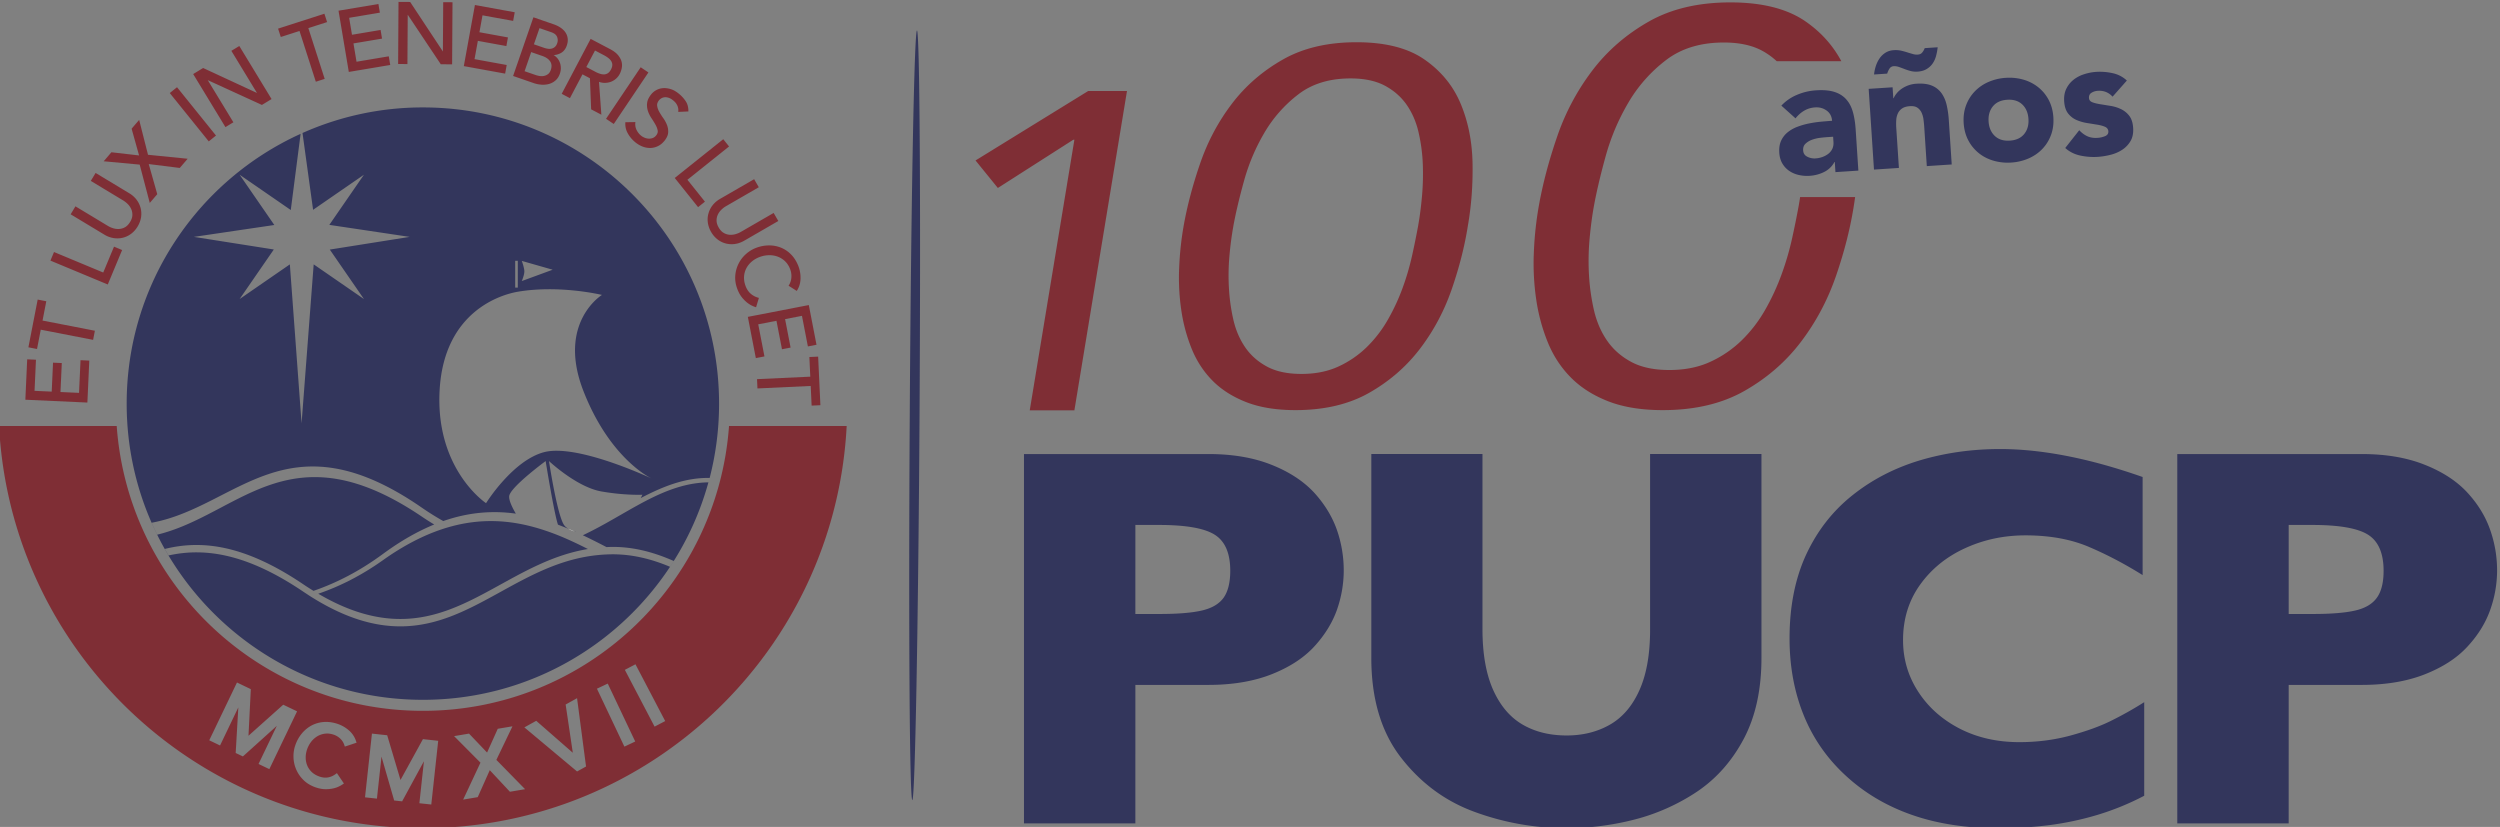 <svg xmlns="http://www.w3.org/2000/svg" viewBox="0 0 200 66.155" height="66.155" width="200"><rect x="0" y="0" width="200" height="66.155" fill="#808080" stroke="none"/><defs><clipPath id="a"><path d="M0 595.28h841.89V0H0z"/></clipPath></defs><g clip-path="url(#a)" transform="matrix(.406 0 0 -.406 -93.769 191.515)"><path d="M412.148 389.876c-.255-41.875-.892-75.817-1.424-75.814-.534.004-.759 33.952-.505 75.825.253 41.874.891 75.818 1.424 75.815.531-.004.758-33.953.505-75.826M495.734 359.347c0-2.701-.463-5.331-1.377-7.908-.938-2.571-2.443-4.966-4.487-7.181-2.088-2.242-4.866-4.032-8.387-5.423-3.52-1.377-7.651-2.08-12.417-2.08h-14.39V309.46h-21.948v72.785h36.338c4.766 0 8.897-.707 12.417-2.11 3.52-1.396 6.299-3.221 8.387-5.456 2.044-2.237 3.549-4.67 4.487-7.295a24.306 24.306 0 0 0 1.377-8.036m-22.361-.103c0 3.463-1.026 5.83-3.073 7.112-2.05 1.285-5.71 1.916-10.998 1.916h-4.626V350.73h4.727c3.638 0 6.444.228 8.396.688 1.965.457 3.376 1.288 4.265 2.516.866 1.224 1.309 3.003 1.309 5.31M578.043 342.064c0-6.226-1.167-11.548-3.486-15.935-2.329-4.394-5.417-7.864-9.24-10.431a40.2 40.2 0 0 0-12.4-5.502 53.938 53.938 0 0 0-13.255-1.671c-6.17 0-12.166 1.038-17.975 3.148-5.846 2.1-10.709 5.67-14.633 10.713-3.92 5.03-5.886 11.589-5.886 19.678v40.183h21.903v-34.51c0-4.79.69-8.756 2.071-11.892 1.393-3.132 3.308-5.423 5.773-6.872 2.467-1.453 5.385-2.183 8.747-2.183 3.222 0 6.073.722 8.558 2.152 2.49 1.434 4.424 3.713 5.805 6.832 1.387 3.122 2.074 7.064 2.074 11.869v34.604h21.944zM653.464 314.915a52.278 52.278 0 0 0-9.238-3.778 59.692 59.692 0 0 0-9.53-2.023c-3.207-.399-6.52-.59-9.947-.59-6.339 0-12.03.86-17.039 2.613-5.039 1.756-9.384 4.34-13.077 7.755-3.699 3.41-6.465 7.394-8.294 11.963-1.839 4.572-2.759 9.588-2.759 15.057 0 6.263 1.082 11.75 3.245 16.462 2.18 4.707 5.213 8.61 9.118 11.726 3.898 3.115 8.35 5.412 13.345 6.912 4.983 1.476 10.241 2.22 15.775 2.22 8.26 0 17.627-1.835 28.086-5.509v-19.327c-3.604 2.25-7.168 4.111-10.68 5.596-3.524 1.483-7.66 2.232-12.418 2.232-4.238 0-8.192-.838-11.875-2.528-3.666-1.672-6.637-4.078-8.866-7.185-2.238-3.119-3.367-6.76-3.367-10.92 0-3.683.971-7.045 2.948-10.11 1.962-3.058 4.68-5.5 8.161-7.312 3.483-1.794 7.411-2.69 11.793-2.69 3.534 0 6.875.434 10.031 1.283 3.144.86 5.805 1.811 7.952 2.87a70.146 70.146 0 0 1 6.636 3.722zM722.995 359.347a23.15 23.15 0 0 0-1.392-7.908c-.926-2.571-2.424-4.966-4.49-7.181-2.07-2.242-4.854-4.032-8.38-5.423-3.511-1.377-7.634-2.08-12.413-2.08h-14.39V309.46h-21.95v72.785h36.34c4.779 0 8.902-.707 12.413-2.11 3.526-1.396 6.31-3.221 8.38-5.456 2.066-2.237 3.564-4.67 4.49-7.295a23.969 23.969 0 0 0 1.392-8.036m-22.363-.103c0 3.463-1.033 5.83-3.074 7.112-2.05 1.285-5.721 1.916-11.01 1.916h-4.617V350.73h4.722c3.652 0 6.443.228 8.415.688 1.95.457 3.363 1.288 4.238 2.516.887 1.224 1.326 3.003 1.326 5.31" fill="#33365c"/><path d="M442.66 390.854h-8.797l8.797 53.326h-.21l-14.87-9.508-4.399 5.422 22.2 13.687h7.644zM473.982 427.146a67.087 67.087 0 0 1-.76-5.744 43.32 43.32 0 0 1-.114-6.388c.115-2.146.409-4.243.874-6.287.467-2.046 1.246-3.863 2.333-5.448 1.086-1.582 2.528-2.855 4.318-3.813 1.788-.959 4.042-1.434 6.766-1.434 2.722 0 5.13.475 7.235 1.434a19.847 19.847 0 0 1 5.599 3.813 24.482 24.482 0 0 1 4.199 5.448 40.52 40.52 0 0 1 2.916 6.287 50.702 50.702 0 0 1 1.867 6.388c.47 2.112.85 4.025 1.168 5.744.307 1.716.564 3.63.756 5.743a49.58 49.58 0 0 1 .177 6.388 33.458 33.458 0 0 1-.821 6.288c-.462 2.047-1.241 3.862-2.326 5.447-1.094 1.583-2.53 2.852-4.318 3.811-1.795.957-4.05 1.437-6.771 1.437-4.121 0-7.543-1.039-10.267-3.12a26.216 26.216 0 0 1-6.708-7.575 39.353 39.353 0 0 1-4.022-9.506c-.933-3.369-1.634-6.337-2.101-8.913m-9.802 0c.7 3.961 1.79 8.087 3.267 12.378 1.478 4.291 3.558 8.202 6.242 11.735 2.683 3.531 6.027 6.435 10.034 8.712 4.005 2.282 8.847 3.418 14.528 3.418 5.674 0 10.147-1.136 13.414-3.418 3.268-2.277 5.642-5.18 7.116-8.712 1.477-3.533 2.256-7.444 2.337-11.735.073-4.29-.24-8.417-.936-12.378-.624-3.96-1.674-8.087-3.15-12.377-1.48-4.295-3.56-8.205-6.242-11.736-2.686-3.534-6.027-6.438-10.03-8.717-4.01-2.276-8.851-3.417-14.527-3.417-3.812 0-7.06.532-9.741 1.587-2.686 1.054-4.903 2.474-6.652 4.258-1.748 1.782-3.111 3.878-4.085 6.29a32.846 32.846 0 0 0-2.04 7.625 44.295 44.295 0 0 0-.41 8.268c.116 2.835.41 5.577.875 8.22M585.364 431.07a171.751 171.751 0 0 0-1.292-6.364 55.797 55.797 0 0 0-2.072-7.08 45.111 45.111 0 0 0-3.228-6.971 27.173 27.173 0 0 0-4.656-6.04 21.977 21.977 0 0 0-6.206-4.22c-2.326-1.064-5.002-1.591-8.017-1.591-3.016 0-5.518.527-7.497 1.59-1.986 1.06-3.58 2.47-4.788 4.222-1.208 1.759-2.066 3.774-2.584 6.039a41.395 41.395 0 0 0-.97 6.97 48.714 48.714 0 0 0 .128 7.08c.217 2.342.494 4.46.842 6.365.518 2.853 1.293 6.144 2.326 9.88a43.483 43.483 0 0 0 4.464 10.533 28.805 28.805 0 0 0 7.436 8.394c3.012 2.307 6.804 3.458 11.377 3.458 3.014 0 5.51-.532 7.497-1.59a14.092 14.092 0 0 0 2.919-2.086h12.736c-1.644 3.078-3.965 5.682-6.99 7.79-3.621 2.527-8.581 3.79-14.867 3.79-6.301 0-11.662-1.263-16.102-3.79-4.438-2.522-8.147-5.741-11.12-9.655a46.224 46.224 0 0 1-6.916-13.006c-1.638-4.755-2.846-9.33-3.621-13.718a68.336 68.336 0 0 1-.97-9.11 49.27 49.27 0 0 1 .453-9.162 36.466 36.466 0 0 1 2.262-8.452c1.08-2.672 2.584-4.994 4.529-6.968 1.937-1.977 4.392-3.553 7.365-4.72 2.98-1.17 6.573-1.758 10.8-1.758 6.292 0 11.656 1.265 16.095 3.788 4.44 2.524 8.146 5.742 11.12 9.658 2.976 3.916 5.279 8.249 6.919 13.006 1.637 4.755 2.799 9.329 3.493 13.718.104.596.179 1.206.272 1.81h-10.84a59.624 59.624 0 0 0-.297-1.81" fill="#7f2e35"/><path d="M590.955 444.688a25.092 25.092 0 0 1-1.39-.14 7.163 7.163 0 0 1-1.584-.383 3.59 3.59 0 0 1-1.263-.775c-.343-.327-.494-.767-.459-1.311.038-.59.313-1.01.842-1.26a3.088 3.088 0 0 1 1.595-.321c.482.03.94.127 1.38.286.435.16.823.372 1.155.634.336.263.592.589.78.973.177.385.253.827.222 1.33l-.067 1.047zm1.538-4.896l-.067-.002a4.631 4.631 0 0 0-2.057-1.977 7.47 7.47 0 0 0-2.827-.745 7.4 7.4 0 0 0-2.164.17 5.404 5.404 0 0 0-1.876.81c-.552.383-1 .868-1.347 1.459-.344.593-.545 1.289-.597 2.096-.062.917.058 1.705.35 2.36a4.644 4.644 0 0 0 1.273 1.662 6.874 6.874 0 0 0 1.918 1.094c.725.276 1.484.498 2.275.659.788.16 1.581.279 2.375.353a94.08 94.08 0 0 0 2.207.18c-.054.87-.414 1.544-1.07 2.016-.657.47-1.408.68-2.262.622a4.817 4.817 0 0 1-2.175-.652 6.076 6.076 0 0 1-1.69-1.507l-2.794 2.509a8.945 8.945 0 0 0 3.08 2.126c1.194.508 2.446.806 3.754.889 1.444.095 2.638-.006 3.585-.305.955-.298 1.731-.78 2.334-1.442.603-.66 1.046-1.492 1.33-2.492.285-1 .472-2.165.56-3.497l.53-8.085-4.516-.297zM600.229 457.034a8.11 8.11 0 0 0 .353 1.667c.184.56.429 1.063.738 1.512.309.447.697.819 1.16 1.112.467.292 1 .459 1.61.5a5.109 5.109 0 0 0 1.488-.1c.446-.104.915-.235 1.406-.398l.925-.271c.302-.09.608-.123.943-.1.367.02.653.156.859.4.206.245.374.533.5.872l2.554.169a10.307 10.307 0 0 0-.343-1.801 4.642 4.642 0 0 0-.706-1.476 3.725 3.725 0 0 0-1.18-1.043c-.477-.277-1.051-.433-1.731-.478a4.283 4.283 0 0 0-1.37.122c-.435.114-.842.246-1.225.399-.383.148-.75.28-1.095.402-.35.12-.688.168-1.012.147a1.035 1.035 0 0 1-.856-.516 3.803 3.803 0 0 1-.428-.948zm-1.058-2.831l4.71.308.143-2.16.067.007c.129.314.33.636.595.958.263.323.583.62.96.886.378.265.81.493 1.304.678a5.595 5.595 0 0 0 1.62.336c1.242.083 2.26-.043 3.05-.376a4.37 4.37 0 0 0 1.887-1.468c.47-.651.812-1.425 1.025-2.333a18.52 18.52 0 0 0 .426-2.963l.576-8.771-4.91-.323-.51 7.788c-.031.457-.081.93-.146 1.42a4.572 4.572 0 0 1-.381 1.34 2.363 2.363 0 0 1-.822.965c-.352.239-.847.339-1.482.297-.633-.042-1.14-.19-1.516-.444a2.361 2.361 0 0 1-.841-.977 3.659 3.659 0 0 1-.321-1.32c-.035-.484-.035-.99 0-1.511l.522-7.921-4.912-.323zM622.8 447.77c.078-1.2.488-2.15 1.224-2.847.736-.697 1.727-1.003 2.97-.92 1.238.08 2.182.514 2.82 1.304.64.786.918 1.778.84 2.98-.08 1.2-.488 2.147-1.22 2.844-.739.696-1.727 1.004-2.97.922-1.246-.08-2.185-.516-2.825-1.304-.639-.787-.917-1.78-.839-2.979m-4.91-.325c-.082 1.267.071 2.427.46 3.483a7.937 7.937 0 0 0 1.71 2.758 8.326 8.326 0 0 0 2.705 1.871 10.08 10.08 0 0 0 3.413.818c1.223.08 2.39-.04 3.494-.363a8.355 8.355 0 0 0 2.923-1.502 7.878 7.878 0 0 0 2.055-2.509c.526-.997.83-2.126.912-3.392.084-1.264-.069-2.426-.459-3.482a7.883 7.883 0 0 0-1.71-2.757c-.745-.785-1.65-1.407-2.699-1.872a10.077 10.077 0 0 0-3.42-.816 10.06 10.06 0 0 0-3.488.361c-1.106.323-2.083.82-2.925 1.502a7.95 7.95 0 0 0-2.057 2.508c-.527.998-.83 2.13-.915 3.392M647.229 452.664c-.778.847-1.756 1.235-2.935 1.154a2.682 2.682 0 0 1-1.194-.371c-.38-.225-.55-.576-.518-1.055.026-.393.245-.671.665-.828.409-.161.934-.288 1.568-.39.63-.1 1.306-.213 2.025-.327a7.585 7.585 0 0 0 2.048-.637 4.493 4.493 0 0 0 1.632-1.321c.442-.575.696-1.365.763-2.366.067-1.026-.101-1.888-.504-2.582a5.144 5.144 0 0 0-1.613-1.717 7.409 7.409 0 0 0-2.3-1.005 13.812 13.812 0 0 0-2.57-.417 12.51 12.51 0 0 0-3.401.253c-1.156.242-2.152.74-2.993 1.498l2.76 3.5c.499-.536 1.033-.933 1.61-1.194.574-.257 1.232-.363 1.976-.312a4.564 4.564 0 0 1 1.52.345c.45.194.658.509.629.945-.028.415-.253.713-.667.895-.42.18-.94.322-1.571.42-.632.103-1.31.212-2.027.327a8.502 8.502 0 0 0-2.045.605 4.225 4.225 0 0 0-1.635 1.29c-.442.574-.691 1.364-.761 2.365-.06.94.075 1.762.414 2.463.34.7.803 1.29 1.399 1.767a6.388 6.388 0 0 0 2.078 1.105 9.754 9.754 0 0 0 2.435.476 11.552 11.552 0 0 0 3.205-.252 5.872 5.872 0 0 0 2.822-1.456z" fill="#33365c"/><path d="M359.387 377.41l.033-.016-.033.015M342.926 367.528a5.599 5.599 0 0 1 1.23-.534c-.41.181-.818.361-1.23.534" fill="#fff"/><path d="M317.588 394.892c.905 15.69 12.394 18.82 15.38 19.331 8.222 1.406 16.602-.624 16.602-.624s-8.933-5.483-3.623-19.008c5.125-13.046 12.895-16.923 13.44-17.182-.682.321-14.772 6.88-21.2 5.211-6.206-1.61-11.455-10.055-11.455-10.055s-10.05 6.64-9.144 22.327m14.885 25.433h.514v-5.28h-.514zm1.301-.022l6.085-1.738-6.085-2.234s.54 1.254.502 1.986c-.038.731-.502 1.986-.502 1.986m22.43-48.37c-.78-.433-1.558-.878-2.339-1.326-2.393-1.375-4.81-2.783-7.326-4.008-.245-.119-.488-.243-.735-.358 1.571-.742 3.12-1.53 4.655-2.33.44.02.881.034 1.331.034 3.563-.003 7.482-.804 11.922-2.774a59.797 59.797 0 0 0-.737-1.14c-3.544 1.491-6.753 2.227-9.715 2.41-.497.031-.988.05-1.47.051a31.27 31.27 0 0 1-2.76-.13c-15.336-1.39-24.712-14.022-39.106-14.07-5.16-.02-10.973 1.581-17.816 5.923-.292.186-.589.385-.885.58-.166.11-.33.213-.497.326-11.273 7.612-19.51 8.687-26.546 7.144-.254.424-.5.851-.744 1.281 7.2 1.784 15.618.911 27.29-6.97.68-.459 1.346-.883 2.006-1.289 4.52 1.55 9.105 3.901 13.646 7.245 3.561 2.621 6.93 4.517 10.138 5.83a56.387 56.387 0 0 0-2.483 1.585c-26.017 17.567-35.872.333-52.094-3.588a58.382 58.382 0 0 0-1.093 2.35c16.885 3.113 26.59 21.376 53.187 3.001a54.25 54.25 0 0 1 4.268-2.67c5.135 1.79 9.856 2.08 14.297 1.464-.719 1.231-1.378 2.606-1.309 3.428.148 1.755 7.185 6.931 7.185 6.931s1.641-10.178 2.414-12.49c.005-.016 0-.027.003-.04.84-.316 1.67-.65 2.493-1.004-.153.066-.305.134-.459.2-.326.198-.592.42-.774.663-1.387 1.842-3.018 12.671-3.018 12.671s5.452-5.135 10.33-5.99c4.61-.809 8.075-.648 8.075-.648s-.11-.25-.329-.659c4.33 2.267 8.703 4.051 13.584 3.972a58.471 58.471 0 0 1 1.854 14.643c0 32.234-26.129 58.364-58.364 58.364a58.121 58.121 0 0 1-23.719-5.039l2.087-15.136 10.02 6.915-6.82-9.883 15.831-2.367-15.739-2.5 6.728-9.748-9.903 6.834-2.386-31.325-2.309 31.323-9.9-6.832 6.74 9.765-15.75 2.483 15.848 2.342-6.838 9.908 10.081-6.957 1.937 15.01c-20.21-9.174-34.273-29.516-34.273-53.157 0-32.234 26.13-58.363 58.365-58.363 26.86 0 49.466 18.148 56.262 42.848-5.158-.064-9.755-2.187-14.342-4.734" fill="#33365c"/><path d="M320.145 368.054a33.145 33.145 0 0 1-2.042-.604c-3.681-1.216-7.572-3.19-11.724-6.144-4.227-3.006-8.492-5.146-12.707-6.587 6.17-3.625 11.49-4.988 16.253-4.973 13.684.044 22.832 11.462 36.878 13.784a83.21 83.21 0 0 1-3.43 1.66c-.548.25-1.1.492-1.656.725a46.925 46.925 0 0 1-4.492 1.627 37.045 37.045 0 0 1-3.26.836c-4.306.889-8.872.965-13.82-.324M344.432 366.912a7.462 7.462 0 0 0-.277.082c.077-.035.156-.067.233-.101l.044.019" fill="#33365c"/><path d="M359.94 328.533l-.057.111-5.801 11.078 2.09 1.096.06-.111 5.8-11.077zm-5.948-3.942l-.053.113-5.358 11.302 2.132 1.011.053-.113 5.359-11.302zm-9.326-4.894l-.065.056-10.318 8.632 2.336 1.294.066-.058 7.14-6.236-1.41 9.506 2.249 1.245 1.77-13.458zm-13.234-3.995l-.046.05-3.92 4.2-2.373-5.314-2.872-.484 3.41 7.28-5.198 5.227 2.944.498.045-.049 3.512-3.683 2.108 4.684 2.895.485-3.172-6.615 5.658-5.774zm-14.141 9.917l-1.35-12.432-2.347.252.014.125.883 8.149-4.295-7.902-1.568.168-.024.08-2.475 8.569-.897-8.279-2.35.255.015.124 1.349 12.434 3.007-.326.023-.08 2.599-8.733 4.42 8.047 3.009-.327zm-18.382-1.018l-.12.352a3.006 3.006 0 0 1-.785 1.215 3.45 3.45 0 0 1-1.255.768c-.587.203-1.155.278-1.684.216a3.822 3.822 0 0 1-1.506-.477 4.367 4.367 0 0 1-1.243-1.07 5.123 5.123 0 0 1-.85-1.568 4.827 4.827 0 0 1-.272-1.652 4.091 4.091 0 0 1 .316-1.541 3.76 3.76 0 0 1 .902-1.28c.398-.371.904-.664 1.505-.871.583-.201 1.139-.26 1.652-.172.52.09 1.014.299 1.463.622l.313.224 1.38-2.035-.307-.211a5.762 5.762 0 0 0-.664-.373 4.984 4.984 0 0 0-1.15-.394 6.572 6.572 0 0 0-1.448-.148l-.093.001c-.577.003-1.218.123-1.908.357-.94.324-1.737.803-2.373 1.422a6.552 6.552 0 0 0-1.448 2.079 6.57 6.57 0 0 0-.544 2.396 6.6 6.6 0 0 0 .346 2.376 7.408 7.408 0 0 0 1.322 2.377 6.487 6.487 0 0 0 1.965 1.585 6.163 6.163 0 0 0 2.427.652c.85.054 1.75-.077 2.678-.395a6.525 6.525 0 0 0 2.159-1.246 4.697 4.697 0 0 0 1.412-2.085l.12-.357zm-17.005-3.422l3.597 7.502-6.68-6.02-1.422.679.52 8.985-3.601-7.507-2.13 1.024.054.112 5.41 11.275 2.727-1.309-.003-.083-.455-9.097 6.846 6.114 2.728-1.306-.054-.113-5.41-11.277zm92.705 66.596c-2.242-31.371-28.384-56.129-60.326-56.129s-58.083 24.758-60.326 56.129h-23.182c2.274-44.151 38.79-79.251 83.508-79.251 44.717 0 81.234 35.1 83.508 79.251zM246.531 394.3l-3.656.167.26 5.706-1.728.079-.259-5.706-3.384.153.28 6.13-1.729.08-.362-7.961 12.123-.553.1-.004.376 8.267-1.728.079zM240.08 412.352l-1.698.33-1.827-9.408 1.699-.33.738 3.805 10.314-2.004.349 1.798-10.313 2.004zM251.301 418.012l-9.606 4.001-.093.04-.704-1.693 11.204-4.666.092-.039 2.828 6.792-1.597.665zM257.899 432.318a5.062 5.062 0 0 1-1.481 1.32l-6.535 3.944-.086.05-.947-1.566 6.403-3.864c.31-.188.612-.43.897-.717.282-.286.508-.616.67-.983.161-.365.235-.765.221-1.187-.014-.42-.164-.872-.447-1.341-.283-.468-.613-.812-.979-1.021a2.673 2.673 0 0 0-1.154-.357 3.283 3.283 0 0 0-1.18.135 4.621 4.621 0 0 0-1.053.46l-6.403 3.864-.947-1.57 6.622-3.994a5.042 5.042 0 0 1 1.858-.695c.245-.037.488-.055.728-.055a4.444 4.444 0 0 1 2.724.915 5 5 0 0 1 1.265 1.424c.343.567.57 1.167.671 1.783.1.61.077 1.219-.068 1.807a4.638 4.638 0 0 1-.78 1.648M258.426 447.9l-.048.186-1.486-1.736 1.47-5.266-5.399.618-.053.007-1.52-1.775 7.092-.659 1.988-7.549 1.476 1.721-1.679 5.936 6.06-.758.053-.007 1.554 1.813-7.812.783zM264.412 453.377l7.68-9.524 1.427 1.149-7.681 9.525zM278.112 462.647l-1.565-.951 5.046-8.302-10.61 4.919-1.96-1.192 6.304-10.37.052-.085 1.566.95-5.05 8.305 10.623-4.863.05-.022 1.9 1.156-6.304 10.37zM294.88 469.005l-9.03-2.903-.096-.03.531-1.649 3.69 1.187 3.185-9.906.031-.095 1.745.561-3.219 10.002 3.691 1.186zM301.21 459.548l-.605 3.608 5.633.946-.286 1.706-5.634-.946-.561 3.34 6.053 1.017-.287 1.706-7.86-1.32 2.027-12.067 8.162 1.37-.287 1.707zM318.227 461.569l-6.42 9.71-.03.045-2.295.015-.075-12.136-.001-.1 1.833-.012.059 9.72 6.518-9.761 2.228-.014.077 12.136v.099l-1.832.012zM330.639 462.654l.099-.018.309 1.702-5.62 1.023.606 3.332 6.038-1.099.31 1.703-7.842 1.425-2.171-11.94-.018-.098 8.143-1.48.309 1.701-6.34 1.154.655 3.6zM339.493 457.945c-.133-.385-.321-.669-.56-.843a1.983 1.983 0 0 0-.791-.352 2.355 2.355 0 0 0-.858-.013 4.81 4.81 0 0 0-.788.193l-2.17.751 1.3 3.763 2.189-.757c.724-.25 1.248-.615 1.556-1.083.303-.462.344-1.02.122-1.659m.1 7.416c.59-.205.97-.512 1.133-.915.164-.407.173-.828.025-1.252-.101-.293-.24-.525-.415-.689a1.495 1.495 0 0 0-.6-.348 1.827 1.827 0 0 0-.74-.06c-.27.03-.547.093-.827.19l-2.01.696 1.103 3.184zm3.047-2.623c.172.494.23.964.176 1.4a2.645 2.645 0 0 1-.433 1.175c-.23.344-.546.656-.938.927a5.512 5.512 0 0 1-1.335.664l-4.047 1.401-3.968-11.469-.033-.095 3.997-1.383a6.081 6.081 0 0 1 1.658-.336c.088-.004.174-.007.26-.007.444 0 .865.061 1.257.182.47.147.887.387 1.238.713.356.33.629.764.81 1.29.137.397.2.794.186 1.18a3.254 3.254 0 0 1-.226 1.09 2.895 2.895 0 0 1-.59.912 2.662 2.662 0 0 1-.6.471 3.367 3.367 0 0 1 1.444.422c.528.298.913.79 1.144 1.463M349.152 457.188a5.622 5.622 0 0 0-.856.366l-1.807.951 1.714 3.252 1.807-.95c.27-.144.536-.312.785-.5.24-.18.436-.387.582-.61.142-.218.22-.467.23-.742.01-.275-.076-.589-.256-.933-.182-.344-.392-.593-.625-.739a1.43 1.43 0 0 0-.741-.23 2.336 2.336 0 0 0-.833.135m2.187-1.588a3.225 3.225 0 0 1 1.723 1.521c.179.341.314.723.4 1.135.09.421.083.854-.025 1.288-.11.434-.343.87-.694 1.297-.35.427-.877.827-1.568 1.191l-3.834 2.02-5.656-10.738-.047-.088 1.62-.854 2.473 4.692 1.469-.773.233-6.062.002-.058 2.016-1.06-.466 6.473a3.35 3.35 0 0 1 1.15-.202c.427.003.832.077 1.204.218M358.724 457.436l-1.52 1.021-6.77-10.07-.057-.084 1.52-1.022 6.771 10.072zM364.608 449.78l-.015-.117 2.005.087.001.095c.007.734-.169 1.379-.523 1.917a6.608 6.608 0 0 1-1.296 1.439c-.567.472-1.13.794-1.677.956-.549.164-1.069.227-1.54.182a3.233 3.233 0 0 1-1.29-.386 3.187 3.187 0 0 1-.922-.738c-.51-.611-.805-1.205-.876-1.765a3.631 3.631 0 0 1 .145-1.587c.163-.496.4-.977.701-1.43.29-.433.554-.861.788-1.272.224-.393.371-.777.44-1.141.064-.35-.04-.682-.32-1.017a1.577 1.577 0 0 0-.68-.495 2.07 2.07 0 0 0-.8-.113 2.448 2.448 0 0 0-.808.193 2.8 2.8 0 0 0-.696.42 3.298 3.298 0 0 0-.864 1.118 2.583 2.583 0 0 0-.232 1.42l.011.112-1.976-.031-.006-.091a3.718 3.718 0 0 1 .472-2.077 6.076 6.076 0 0 1 1.448-1.747 5.305 5.305 0 0 1 1.444-.866 4.095 4.095 0 0 1 1.492-.294h.032c.504.005 1.002.12 1.48.34.48.222.913.564 1.29 1.016.475.57.736 1.127.776 1.652a3.46 3.46 0 0 1-.218 1.503 6.26 6.26 0 0 1-.743 1.373c-.309.433-.577.856-.798 1.257-.22.4-.356.795-.405 1.177-.049.366.081.738.388 1.106.11.13.26.254.44.366.182.11.396.179.638.204.248.027.518-.01.808-.105.294-.097.614-.288.95-.57.353-.293.611-.63.767-1 .157-.368.213-.736.17-1.091M374.616 442.852l-1.144 1.431-9.557-7.64 4.595-5.747 1.35 1.08-3.45 4.315zM384.232 428.116l.087.05-.918 1.586-6.474-3.742a4.594 4.594 0 0 0-1.063-.441 3.28 3.28 0 0 0-1.182-.113 2.674 2.674 0 0 0-1.146.38c-.363.215-.685.564-.96 1.039-.274.472-.415.926-.421 1.348-.006.426.076.824.244 1.184.168.36.399.687.687.969.291.283.598.518.913.7l6.387 3.692.087.05-.916 1.587-6.695-3.871a5.043 5.043 0 0 1-1.508-1.292 4.67 4.67 0 0 1-.811-1.632 4.458 4.458 0 0 1-.101-1.806 5.059 5.059 0 0 1 .636-1.795 5.034 5.034 0 0 1 1.239-1.45 4.477 4.477 0 0 1 2.797-.966c.21 0 .424.014.638.043.624.08 1.253.303 1.871.66zM379.844 411.199l.095-.027.557 1.842-.1.028a3.806 3.806 0 0 0-1.534.813c-.431.379-.767.89-.998 1.519-.236.645-.335 1.27-.294 1.86.042.589.196 1.139.46 1.635.263.497.625.939 1.075 1.316a5.18 5.18 0 0 0 1.556.892 5.47 5.47 0 0 0 1.873.35h.029c.606 0 1.18-.104 1.707-.31a4.182 4.182 0 0 0 1.434-.941c.415-.414.743-.94.973-1.564a3.766 3.766 0 0 0 .215-1.596 3.279 3.279 0 0 0-.497-1.52l-.053-.083 1.61-1.026.055.084c.436.688.668 1.462.69 2.3a6.32 6.32 0 0 1-.38 2.39c-.323.88-.776 1.642-1.346 2.262a5.867 5.867 0 0 1-1.97 1.424 6.208 6.208 0 0 1-2.394.508h-.124a7.23 7.23 0 0 1-2.49-.463 6.38 6.38 0 0 1-1.997-1.194 6.348 6.348 0 0 1-1.474-1.875 6.405 6.405 0 0 1-.678-2.365c-.077-.854.052-1.745.384-2.648.24-.655.542-1.212.894-1.653a6.536 6.536 0 0 1 1.056-1.074c.353-.274.685-.482.987-.617.297-.134.526-.224.679-.267M380.363 407.804l3.592.697 1.087-5.609 1.698.33-1.086 5.607 3.325.645 1.168-6.025 1.698.329-1.516 7.823-12.013-2.327 1.575-8.124 1.698.329zM392.172 401.343l-.005.1-1.727-.081.179-3.872-10.394-.481-.1-.005.085-1.831 10.494.488.18-3.873 1.729.08z" fill="#7f2e35"/></g></svg>